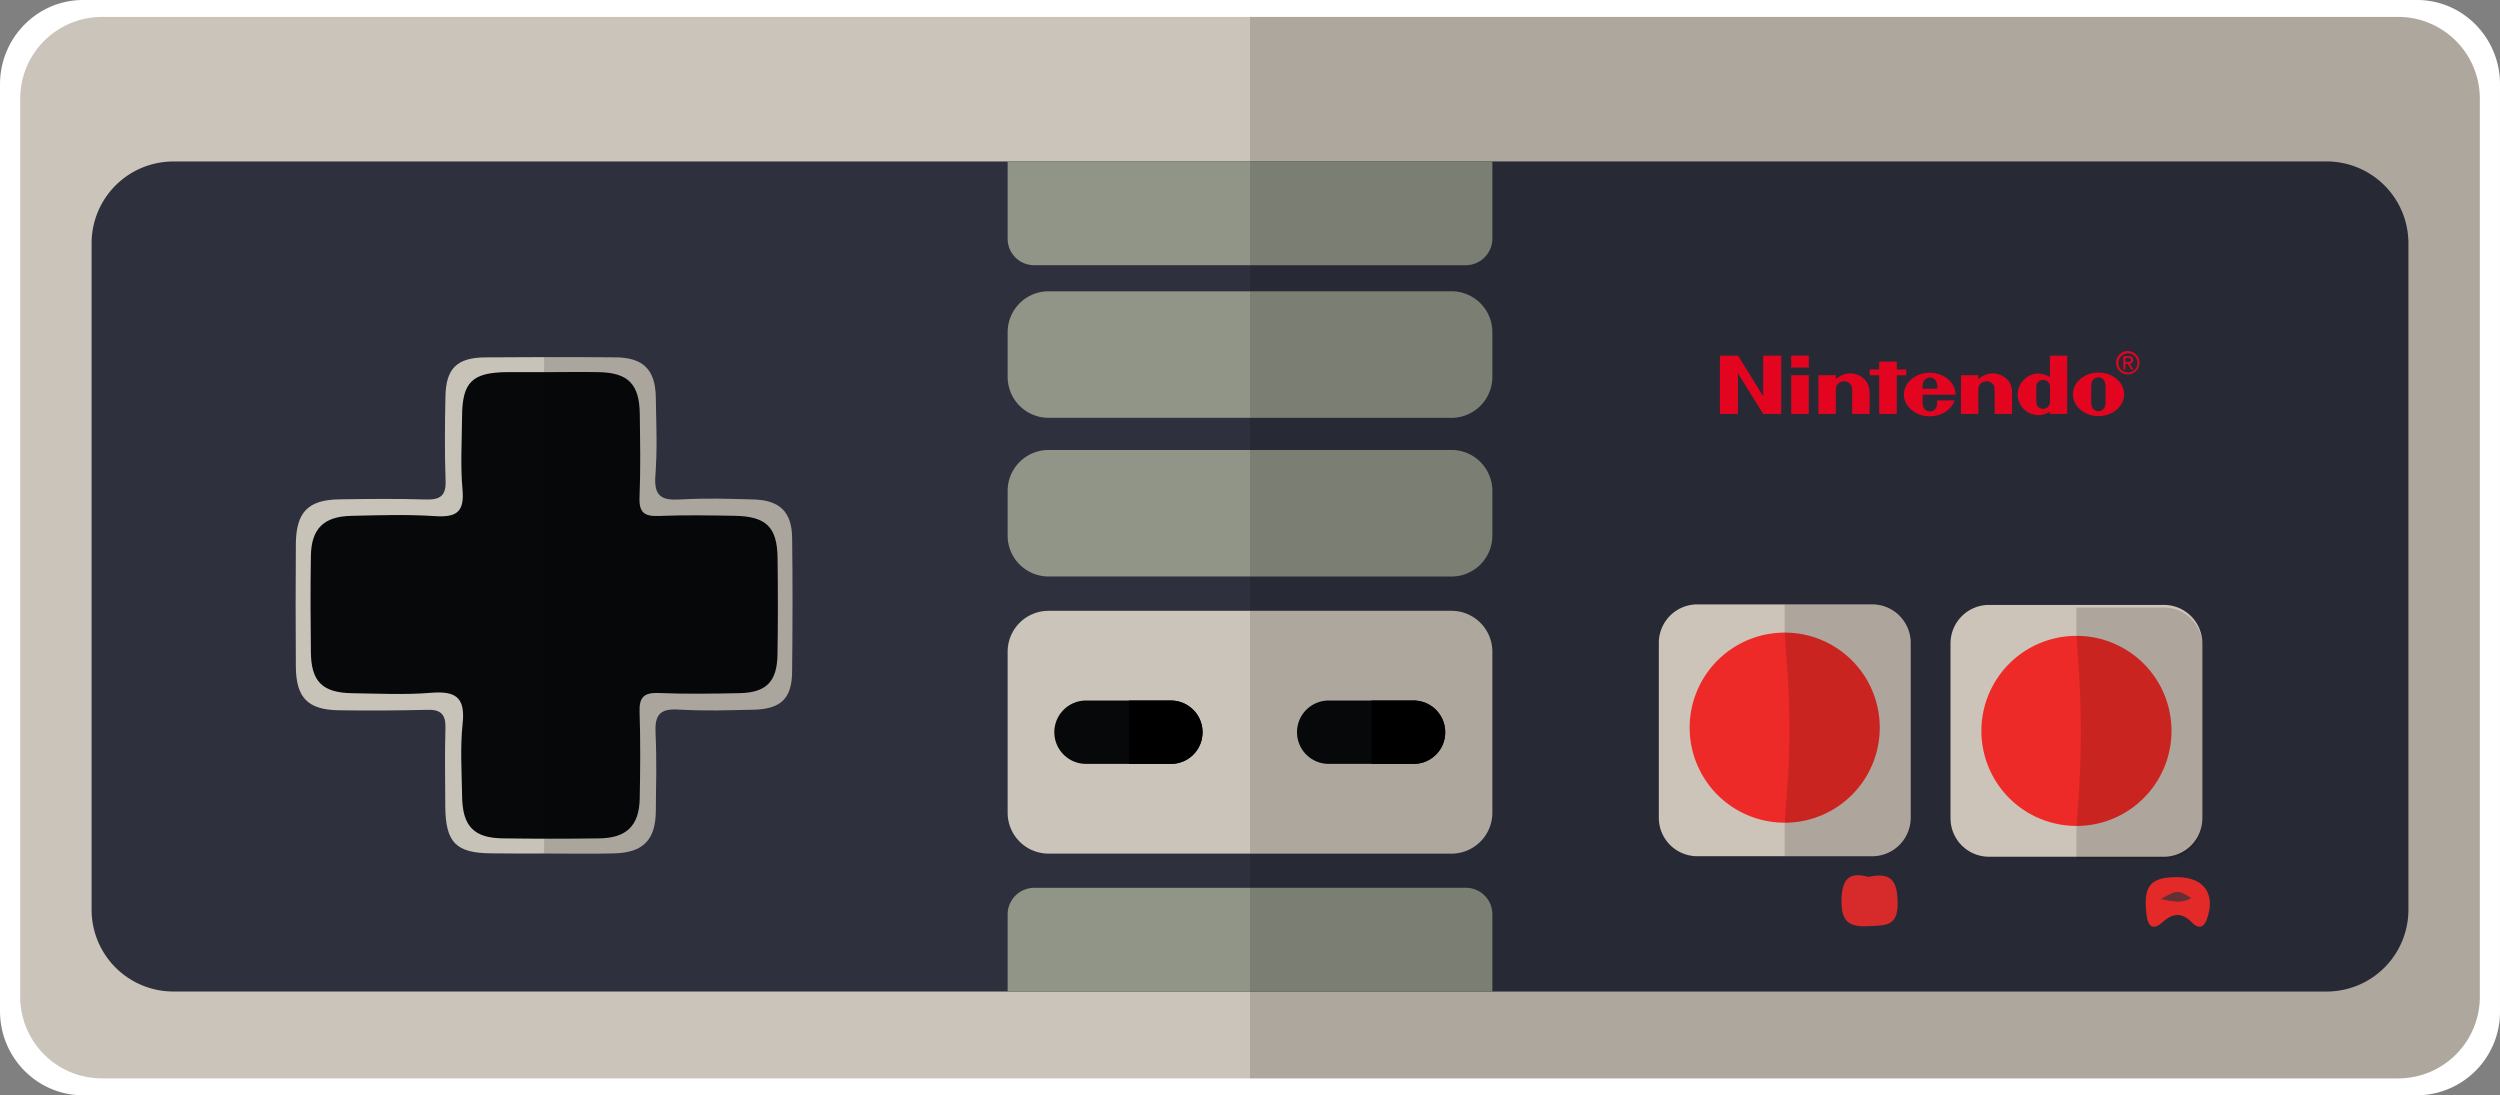 <svg xmlns="http://www.w3.org/2000/svg" width="1168.005" height="511.727"><rect width="100%" height="100%" fill="#808080" stroke="none"/><g id="icon_NES" transform="translate(-375.997 -284.138)"><g id="Group_1" data-name="Group 1" fill="#fff" stroke="#fff" stroke-miterlimit="10" stroke-width=".005"><path id="Path_1" data-name="Path 1" d="M1544 323.57V756.5a39.044 39.044 0 01-38.84 39.36H414.84c-21.44 0-38.84-17.6-38.84-39.36V323.57c0-21.77 17.4-39.43 38.84-39.43h1090.32c21.51 0 38.84 17.66 38.84 39.43z"/><path id="Path_2" data-name="Path 2" d="M1544 323.57V756.5a39.044 39.044 0 01-38.84 39.36H960V284.14h545.16c21.51 0 38.84 17.66 38.84 39.43z" opacity=".15"/></g><g id="Group_2" data-name="Group 2" stroke="#fff" stroke-miterlimit="10" stroke-width=".005"><path id="Path_3" data-name="Path 3" d="M1534.57 330.26v419.55a38.124 38.124 0 01-38.21 38.15H423.64a38.162 38.162 0 01-38.21-38.15V330.26a38.229 38.229 0 0138.21-38.22h1072.71a38.186 38.186 0 0138.22 38.22z" fill="#cbc4ba"/><path id="Path_4" data-name="Path 4" d="M1534.57 330.26v419.55a38.124 38.124 0 01-38.21 38.15H960V292.04h536.36a38.184 38.184 0 0138.21 38.22z" opacity=".15"/></g><path id="Path_5" data-name="Path 5" d="M1501.2 397.79v311.38a38.22 38.22 0 01-38.21 38.21H457a38.22 38.22 0 01-38.21-38.21V397.79A38.22 38.22 0 01457 359.58h1005.99a38.207 38.207 0 0138.21 38.21z" fill="#2e303e"/><path id="Path_6" data-name="Path 6" d="M1501.2 397.79v311.38a38.22 38.22 0 01-38.21 38.21H960V359.57h502.99a38.222 38.222 0 0138.21 38.22z" opacity=".15"/><path id="Path_7" data-name="Path 7" d="M1073.22 359.57v35.99a12.432 12.432 0 01-12.4 12.47H859.1a12.351 12.351 0 01-12.33-12.4v-36.06z" fill="#909587"/><path id="Path_8" data-name="Path 8" d="M1073.22 711.33v36.06H846.77V711.4a12.432 12.432 0 0112.4-12.47h201.72a12.345 12.345 0 0112.33 12.4z" fill="#909587"/><path id="Path_9" data-name="Path 9" d="M1073.22 439.31v20.89a19.113 19.113 0 01-19.07 19.14H865.84a19.113 19.113 0 01-19.07-19.14v-20.89a19.1 19.1 0 0119.07-19.07h188.31a19.079 19.079 0 0119.07 19.07z" fill="#909587"/><path id="Path_10" data-name="Path 10" d="M1073.22 513.51v20.89a19.1 19.1 0 01-19.07 19.07H865.84a19.1 19.1 0 01-19.07-19.07v-20.89a19.113 19.113 0 0119.07-19.14h188.31a19.107 19.107 0 0119.07 19.14z" fill="#909587"/><path id="Path_11" data-name="Path 11" d="M1073.22 588.59v75.22a19.113 19.113 0 01-19.07 19.14H865.84a19.113 19.113 0 01-19.07-19.14v-75.22a19.1 19.1 0 0119.07-19.07h188.31a19.092 19.092 0 0119.07 19.07z" fill="#cbc4ba"/><path id="Path_12" data-name="Path 12" d="M1073.22 359.57v35.99a12.432 12.432 0 01-12.4 12.47H960v-48.46z" opacity=".15"/><path id="Path_13" data-name="Path 13" d="M1073.22 439.31v20.89a19.113 19.113 0 01-19.07 19.14H960v-59.11h94.16a19.092 19.092 0 0119.06 19.08z" opacity=".15"/><path id="Path_14" data-name="Path 14" d="M1073.22 513.51v20.89a19.1 19.1 0 01-19.07 19.07H960v-59.11h94.16a19.12 19.12 0 0119.06 19.15z" opacity=".15"/><path id="Path_15" data-name="Path 15" d="M1073.22 588.59v75.22a19.113 19.113 0 01-19.07 19.14H960V569.52h94.16a19.09 19.09 0 0119.06 19.07z" opacity=".15"/><path id="Path_16" data-name="Path 16" d="M1073.22 711.33v36.06H960v-48.46h100.9a12.343 12.343 0 0112.32 12.4z" opacity=".15"/><path id="Path_17" data-name="Path 17" d="M937.82 626.2A14.717 14.717 0 01923 641.02h-39.23a14.8 14.8 0 11-.01-29.59h39.23a14.786 14.786 0 0114.83 14.77z" fill="#06080a"/><path id="Path_18" data-name="Path 18" d="M1051.2 626.2a14.717 14.717 0 01-14.82 14.82h-39.23a14.8 14.8 0 11-.01-29.59h39.23a14.786 14.786 0 0114.83 14.77z" fill="#06080a"/><path id="Path_19" data-name="Path 19" d="M1268.67 584.52v81.7a17.989 17.989 0 01-18.02 17.95h-81.7a17.974 17.974 0 01-17.95-17.95v-81.7a17.987 17.987 0 0117.95-18.01h81.7a18 18 0 0118.02 18.01z" fill="#ccc3b9"/><path id="Path_20" data-name="Path 20" d="M1404.94 584.76v81.7a17.987 17.987 0 01-18.01 17.95h-81.7a17.974 17.974 0 01-17.95-17.95v-81.7a17.987 17.987 0 0117.95-18.01h81.7a17.986 17.986 0 0118.01 18.01z" fill="#ccc3b9"/><path id="Path_21" data-name="Path 21" d="M1268.67 584.52v81.7a17.989 17.989 0 01-18.02 17.95h-40.85V566.51h40.85a18 18 0 0118.02 18.01z" opacity=".15"/><path id="Path_22" data-name="Path 22" d="M1404.97 586v81.7a17.987 17.987 0 01-18.01 17.95h-40.85V567.98h40.85a18 18 0 0118.01 18.02z" opacity=".15"/><path id="Path_23" data-name="Path 23" d="M1254.21 624.1a44.351 44.351 0 01-44.34 44.4h-.06a44.4 44.4 0 010-88.8h.06a44.351 44.351 0 0144.34 44.4z" fill="#ed2a27"/><path id="Path_24" data-name="Path 24" d="M1254.21 624.1a44.351 44.351 0 01-44.34 44.4l1.27-18.25a369.9 369.9 0 00.09-49.83l-1.36-20.72a44.351 44.351 0 0144.34 44.4z" opacity=".15"/><path id="Path_25" data-name="Path 25" d="M1390.51 625.61a44.351 44.351 0 01-44.34 44.4h-.06a44.4 44.4 0 010-88.8h.06a44.351 44.351 0 0144.34 44.4z" fill="#ed2a27"/><path id="Path_26" data-name="Path 26" d="M1390.51 625.61a44.351 44.351 0 01-44.34 44.4l.94-13.44a436.242 436.242 0 00.11-59.52l-1.05-15.84a44.351 44.351 0 0144.34 44.4z" opacity=".15"/><path id="Path_27" data-name="Path 27" d="M746.07 597.76c-.07 12.6-5.12 17.59-17.79 17.93-11.79.27-23.66.67-35.38-.07-8.9-.54-11.05 2.83-10.65 11.12.61 12.2.27 24.4.13 36.6-.2 13.34-6 19.14-19.48 19.48-10.18.27-20.35.07-30.53.07h-2.16c-8.16 0-16.45.07-24.67-.07-16.58-.13-21.37-5.05-21.5-21.97-.07-12.27-.27-24.47.07-36.66.2-6.4-2.29-8.63-8.56-8.42q-20.73.51-41.45.2c-14.29-.27-19.75-5.86-19.88-20.29-.13-19.07-.13-38.21 0-57.29.13-15.1 5.73-20.76 20.49-20.96 13.41-.2 26.89-.34 40.3.07 6.74.2 9.44-1.82 9.17-8.9-.47-13.01-.34-26.08-.07-39.09.2-13.21 5.32-18.27 18.6-18.4 9.17-.07 18.33-.13 27.5-.13 11.19 0 22.38 0 33.5.13 12.87.13 18.47 5.8 18.67 18.67.2 12.2.74 24.47-.2 36.6-.74 9.71 3.03 11.66 11.73 11.12 11.32-.67 22.78-.34 34.17 0 12.27.34 17.86 5.86 18 18 .26 20.74.2 41.5-.01 62.26z" fill="#c8c3b9"/><path id="Path_28" data-name="Path 28" d="M1248.91 693.8c10.72-2.27 13.55 1.75 13.68 12.17.14 11.08-5.74 10.44-13.14 10.87-8.88.51-13.26-1.41-13.11-11.9.15-10.18 3.47-13.58 12.57-11.14z" fill="#d72a2b"/><path id="Path_29" data-name="Path 29" d="M1393.13 693.94c12.64.01 18.15 7.85 13.92 19.7-1.49 4.19-4.13 4.37-6.82 1.62-4.75-4.85-8.88-4.77-13.96-.21-4.05 3.64-6.69 2.45-7.41-3.48-1.61-13.43 1.59-17.64 14.27-17.63z" fill="#e42a29"/><path id="Path_30" data-name="Path 30" d="M633.87 457.99c7.32-.01 14.64-.13 21.96.02 13.6.28 18.88 5.58 19.07 19.44.18 13.01.42 26.04-.12 39.03-.29 7.13 2.27 9 9.02 8.72 11.77-.48 23.58-.28 35.37-.08 14.8.25 19.93 5.25 20.11 19.75.18 15.04.21 30.1-.04 45.14-.21 12.64-5.26 17.72-17.74 17.97-12.6.25-25.23.45-37.81-.07-7.07-.29-9.12 2.16-8.88 9.02.46 13.4.32 26.84.07 40.25-.24 12.67-6.11 18.47-18.86 18.65q-22.56.315-45.14-.01c-13.51-.18-18.78-5.67-18.98-19.58-.16-11.38-.96-22.87.25-34.13 1.34-12.44-3.55-15.23-14.92-14.29-12.12 1-24.38.35-36.58.19-13.93-.19-19.24-5.36-19.4-19.03-.18-15.04-.25-30.1 0-45.14.21-12.71 5.97-18.41 18.88-18.7 13.01-.29 26.07-.73 39.02.13 9.82.65 13.92-1.65 12.94-12.37-1.03-11.29-.28-22.75-.21-34.14.09-16.14 4.7-20.63 21.24-20.77 6.92-.04 13.83.01 20.75 0z" fill="#06080a"/><path id="Path_31" data-name="Path 31" d="M1385.47 704.19c7.91-4.4 7.91-4.4 14.31-.5-4.28 2.6-8.19 1.76-14.31.5z" fill="#633034"/><path id="Path_32" data-name="Path 32" d="M746.07 597.76c-.07 12.6-5.12 17.59-17.79 17.93-11.79.27-23.66.67-35.38-.07-8.9-.54-11.05 2.83-10.65 11.12.61 12.2.27 24.4.13 36.6-.2 13.34-6 19.14-19.48 19.48-10.18.27-20.35.07-30.53.07h-2.16V450.97c11.19 0 22.38 0 33.5.13 12.87.13 18.47 5.8 18.67 18.67.2 12.2.74 24.47-.2 36.6-.74 9.71 3.03 11.66 11.73 11.12 11.32-.67 22.78-.34 34.17 0 12.27.34 17.86 5.86 18 18 .26 20.75.2 41.51-.01 62.27z" opacity=".15"/><path id="Path_33" data-name="Path 33" d="M937.82 626.2A14.717 14.717 0 01923 641.02h-19.61v-29.59H923a14.784 14.784 0 0114.82 14.77z"/><path id="Path_34" data-name="Path 34" d="M1051.2 626.2a14.717 14.717 0 01-14.82 14.82h-19.61v-29.59h19.61a14.784 14.784 0 0114.82 14.77z"/><g id="Group_3" data-name="Group 3" fill="#e30520" fill-rule="evenodd"><path id="Path_35" data-name="Path 35" d="M1179.54 450.3h8.48l11.75 18.99-.01-18.99h8.42v27.24h-8.41l-11.8-18.99v18.99h-8.43z"/><path id="Path_36" data-name="Path 36" d="M1253.97 453.1h8.2v3.67h4.43v2.69h-4.43v18.08h-8.2v-18.08h-4.45v-2.69h4.45z"/><path id="Path_37" data-name="Path 37" d="M1212.87 459.43h8.19v18.11h-8.19z"/><path id="Path_38" data-name="Path 38" d="M1212.85 450.29h8.21v5.57h-8.21z"/><path id="Path_39" data-name="Path 39" d="M1359.72 468.34s-.01 2.73-.01 3.84c0 2.89-1.7 4.08-3.35 4.08s-3.35-1.19-3.35-4.08c0-1.1.01-3.91.01-3.91v-3.78c0-2.88 1.71-4.06 3.34-4.06s3.35 1.18 3.35 4.06c0 1.1 0 3.13.01 3.86v-.01zm-3.29-10.15c-6.61 0-11.97 4.56-11.97 10.18s5.36 10.17 11.97 10.17 11.97-4.56 11.97-10.17c0-5.63-5.35-10.18-11.97-10.18z"/><path id="Path_40" data-name="Path 40" d="M1333.71 450.3h8.09v27.24h-8.1s-.01-.88-.01-1.04a9.853 9.853 0 01-9.43.68 9.676 9.676 0 01-5.6-8.98c0-4.78 4.51-10 10.42-9.49a10.9 10.9 0 014.64 1.62c-.01-4.2-.01-10.03-.01-10.03zm.06 18.09v-3.24c0-2.8-1.93-3.51-3.21-3.51-1.3 0-3.21.71-3.21 3.51v6.45c0 2.8 1.91 3.53 3.21 3.53 1.28 0 3.21-.73 3.21-3.53v-3.21z"/><path id="Path_41" data-name="Path 41" d="M1240.24 458.59c3.06-.09 9.28 1.92 9.23 9.1-.01 1.27 0 9.85 0 9.85h-8.14v-11.9a3.627 3.627 0 00-3.74-3.34 3.779 3.779 0 00-3.89 3.34l.01 11.9h-8.13l-.01-18.11 8.14-.01s-.01 1.46 0 1.9a9.894 9.894 0 016.53-2.73z"/><path id="Path_42" data-name="Path 42" d="M1306.82 458.59c3.06-.09 9.27 1.92 9.23 9.1-.01 1.27-.01 9.85-.01 9.85h-8.14v-11.9a3.627 3.627 0 00-3.74-3.34 3.779 3.779 0 00-3.89 3.34l.01 11.9h-8.13l.01-18.11 8.13-.01s-.01 1.46 0 1.9a9.894 9.894 0 016.53-2.73z"/><path id="Path_43" data-name="Path 43" d="M1274.24 465.74a6.939 6.939 0 01.54-3.56 3.331 3.331 0 012.89-1.65h-.01a3.358 3.358 0 012.88 1.65 6.919 6.919 0 01.54 3.56zm6.8 5.46s.01.08.01 1.1c0 3.32-2.18 4.05-3.38 4.05s-3.43-.74-3.43-4.05c0-.99.01-3.74.01-3.74h15.43c0-5.62-5.42-10.27-12.09-10.27s-12.06 4.56-12.06 10.17 5.4 10.17 12.06 10.17c5.53 0 10.19-3.16 11.62-7.44l-8.17.01z"/><path id="Path_44" data-name="Path 44" d="M1368.97 456.78h-.94v-6.2h2.37c1.46 0 2.19.54 2.19 1.76a1.622 1.622 0 01-1.61 1.71l1.76 2.73h-1.05l-1.64-2.69h-1.08v2.69zm1.13-3.49c.8 0 1.5-.06 1.5-1.01 0-.77-.7-.91-1.35-.91h-1.28v1.92z"/><path id="Path_45" data-name="Path 45" d="M1364.65 453.66a5.445 5.445 0 115.46 5.39 5.369 5.369 0 01-5.46-5.39zm5.46 4.5a4.486 4.486 0 10-4.38-4.5 4.339 4.339 0 004.38 4.5z"/></g></g></svg>